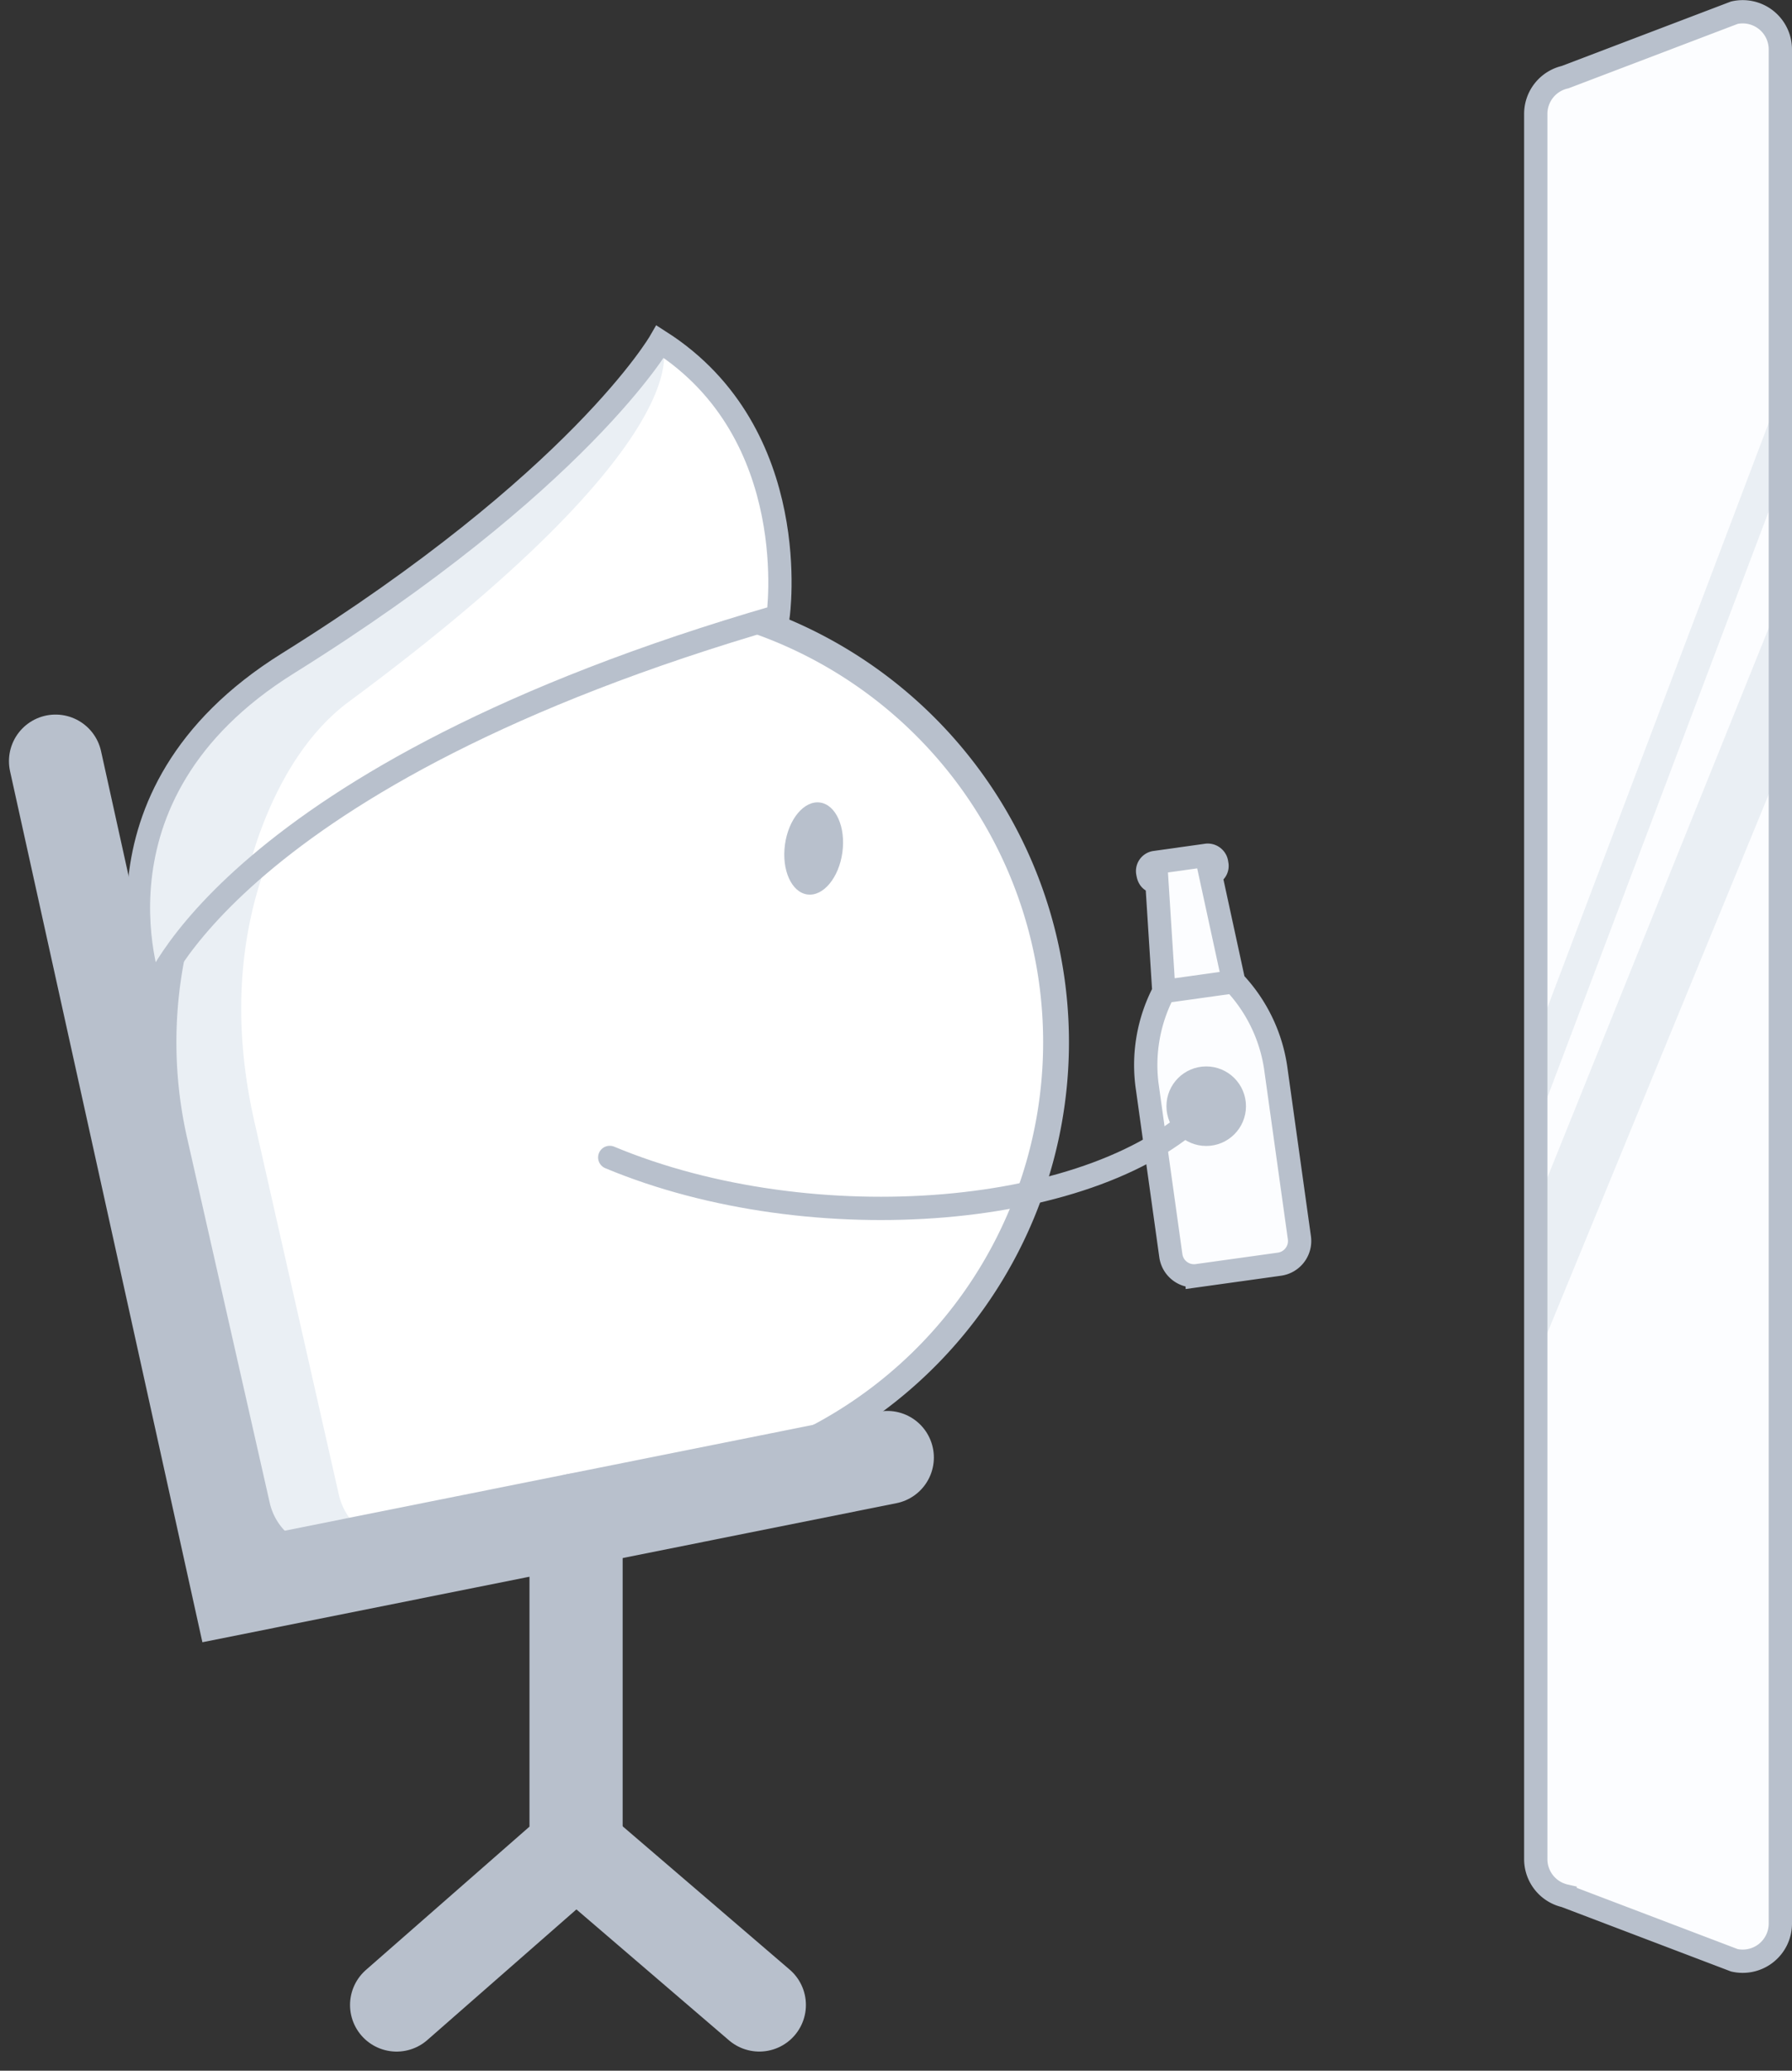 <svg xmlns="http://www.w3.org/2000/svg" xmlns:xlink="http://www.w3.org/1999/xlink" width="153.862" height="177.779" viewBox="0 0 153.862 177.779">
  <rect x="0" y="0" width="153.862" height="177.779" fill="#333333" stroke="none"/>
  <defs>
    <clipPath id="clip-path">
      <path id="Path_361" data-name="Path 361" d="M493.442,375.628s2.267-15.655-10.123-23.587c0,0-6.912,12-31.977,27.631-18.335,11.435-11.615,28.362-11.615,28.362S446.187,389.3,493.442,375.628Z" fill="none"/>
    </clipPath>
  </defs>
  <g id="Group_245" data-name="Group 245" transform="translate(-426.638 -322.71)">
    <g id="Group_237" data-name="Group 237">
      <path id="Path_356" data-name="Path 356" d="M528.04,396.447l2.246-.314a.777.777,0,0,1,.821.73.714.714,0,0,1-.547.891L532.567,407a13.573,13.573,0,0,1,3.637,7.643l2,14.333a2.01,2.01,0,0,1-1.713,2.269l-3.524.492h-.007l-3.524.492a2.01,2.01,0,0,1-2.269-1.712l-2-14.332a13.581,13.581,0,0,1,1.4-8.348l-.6-9.44s-.654.121-.77-.707a.744.744,0,0,1,.59-.927l2.246-.313Z" fill="#fcfdff" stroke="#b8c0cc" stroke-linecap="round" stroke-miterlimit="10" stroke-width="2"/>
      <line id="Line_55" data-name="Line 55" y1="0.837" x2="5.988" transform="translate(526.58 406.997)" fill="none" stroke="#b8c0cc" stroke-linecap="round" stroke-miterlimit="10" stroke-width="2"/>
    </g>
    <g id="Group_244" data-name="Group 244">
      <g id="Group_238" data-name="Group 238">
        <path id="Rectangle_411" data-name="Rectangle 411" d="M38.392,0h0A38.245,38.245,0,0,1,76.637,38.245v0A38.392,38.392,0,0,1,38.245,76.637H6.416A6.416,6.416,0,0,1,0,70.22V38.392A38.392,38.392,0,0,1,38.392,0Z" transform="translate(433.157 383.279) rotate(-12.758)" fill="#fff"/>
      </g>
      <g id="Group_239" data-name="Group 239">
        <path id="Path_357" data-name="Path 357" d="M470.2,374.952h0a38.107,38.107,0,0,1,5.9-.857c-15.319,3.093-33.478,19.039-27.627,44.881l7.26,32.066a5.415,5.415,0,0,0,6.458,4.073l-7.043,1.6a5.415,5.415,0,0,1-6.458-4.073l-7.26-32.066A38.25,38.25,0,0,1,470.2,374.952Z" fill="#eaeff4"/>
      </g>
      <g id="Group_240" data-name="Group 240">
        <path id="Path_358" data-name="Path 358" d="M447.632,452.231l-7.066-31.208a39.428,39.428,0,1,1,47.006,29.65l-31.208,7.066A7.308,7.308,0,0,1,447.632,452.231Zm-4.9-31.7,7.067,31.208a5.085,5.085,0,0,0,6.077,3.833l31.208-7.066a37.209,37.209,0,1,0-44.352-27.975Z" fill="#b8c0cc"/>
      </g>
      <ellipse id="Ellipse_136" data-name="Ellipse 136" cx="3.984" cy="2.488" rx="3.984" ry="2.488" transform="translate(493.492 399.164) rotate(-82.161)" fill="#b8c0cc"/>
      <path id="Path_359" data-name="Path 359" d="M493.442,375.628s2.267-15.655-10.123-23.587c0,0-6.912,12-31.977,27.631-18.335,11.435-11.615,28.362-11.615,28.362S446.187,389.3,493.442,375.628Z" fill="#fff"/>
      <g id="Group_243" data-name="Group 243">
        <g id="Group_242" data-name="Group 242" clip-path="url(#clip-path)">
          <path id="Path_360" data-name="Path 360" d="M483.5,352.276s3.916,7.879-26.928,30.692c-6.9,5.1-8.872,15.562-8.872,15.562L440.3,406.8l-30.76-16.955Z" fill="#eaeff4"/>
        </g>
      </g>
      <path id="Path_362" data-name="Path 362" d="M493.442,375.628s2.267-15.655-10.123-23.587c0,0-6.912,12-31.977,27.631-18.335,11.435-11.615,28.362-11.615,28.362S446.187,389.3,493.442,375.628Z" fill="none" stroke="#b8c0cc" stroke-miterlimit="10" stroke-width="2"/>
      <circle id="Ellipse_138" data-name="Ellipse 138" cx="3.414" cy="3.414" r="3.414" transform="translate(526.79 414.267)" fill="#b8c0cc"/>
      <path id="Path_363" data-name="Path 363" d="M478.991,422.08c17.412,7.272,42.062,5.261,51.213-4.4" fill="none" stroke="#b8c0cc" stroke-linecap="round" stroke-miterlimit="10" stroke-width="2"/>
    </g>
    <path id="Path_364" data-name="Path 364" d="M431.407,388.059l15.669,70.951,55.744-11.167" fill="none" stroke="#b8c0cc" stroke-linecap="round" stroke-miterlimit="10" stroke-width="8"/>
    <path id="Path_365" data-name="Path 365" d="M476.1,453.2v28.147l-15.408,13.5" fill="none" stroke="#b8c0cc" stroke-linecap="round" stroke-miterlimit="10" stroke-width="8"/>
    <line id="Line_56" data-name="Line 56" x2="15.734" y2="13.5" transform="translate(476.1 481.344)" fill="none" stroke="#b8c0cc" stroke-linecap="round" stroke-miterlimit="10" stroke-width="8"/>
    <path id="Path_366" data-name="Path 366" d="M575.55,491.008l-14.533-5.53a3.235,3.235,0,0,1-2.517-3.153V332.487a3.233,3.233,0,0,1,2.517-3.153L575.55,323.8a3.235,3.235,0,0,1,3.95,3.154v160.9A3.233,3.233,0,0,1,575.55,491.008Z" fill="#fcfdff"/>
    <path id="Path_367" data-name="Path 367" d="M558.5,403.557l21-55.588v-7.59L557.765,397.8Z" transform="translate(0 16)" fill="#eaeff4"/>
    <path id="Path_368" data-name="Path 368" d="M558.5,423.57l21.635-52.631-.635-12.783-21,52.132Z" transform="translate(0 16)" fill="#eaeff4"/>
    <path id="Path_369" data-name="Path 369" d="M575.55,491.008l-14.533-5.53a3.235,3.235,0,0,1-2.517-3.153V332.487a3.233,3.233,0,0,1,2.517-3.153L575.55,323.8a3.235,3.235,0,0,1,3.95,3.154v160.9A3.233,3.233,0,0,1,575.55,491.008Z" fill="none" stroke="#b8c0cc" stroke-linecap="round" stroke-miterlimit="10" stroke-width="2"/>
  </g>
</svg>
